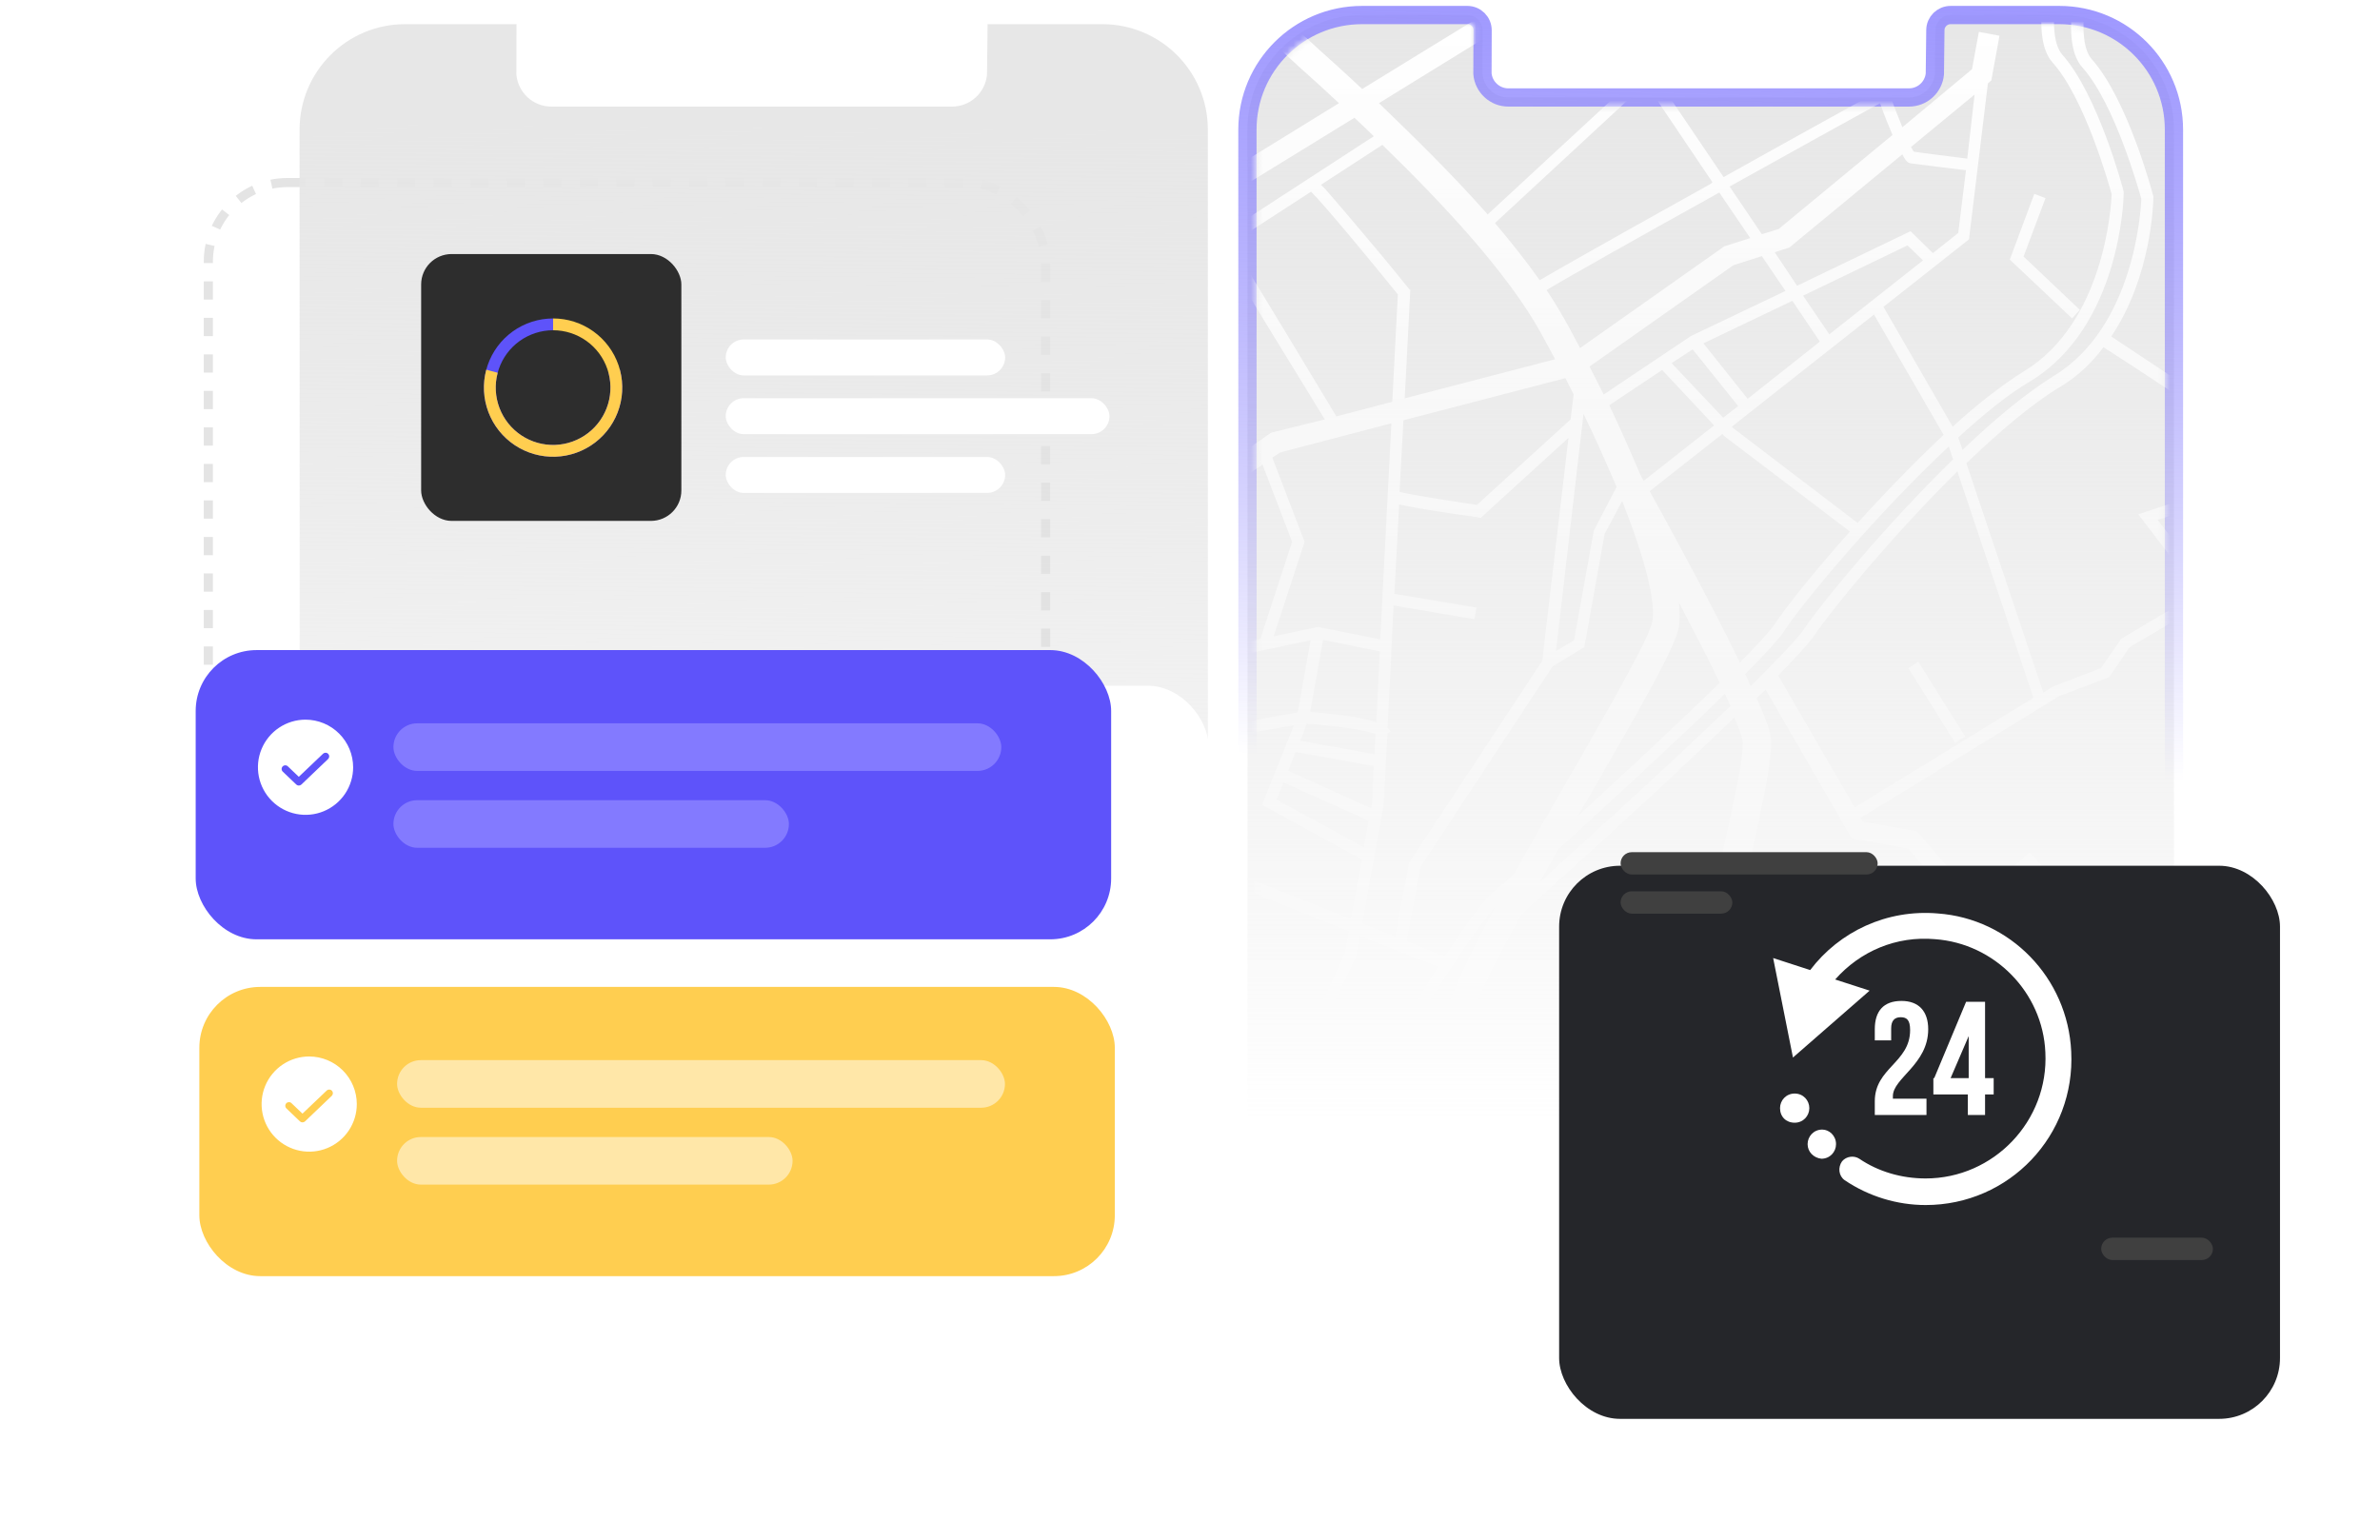 <svg width="391" height="253" viewBox="0 0 391 253" fill="none" xmlns="http://www.w3.org/2000/svg">
<rect x="34.228" y="29.996" width="137.555" height="148.213" rx="13" stroke="#E4E4E4" stroke-width="1.5" stroke-linejoin="round" stroke-dasharray="3 3"/>
<path d="M84.856 3.971H66.548C56.977 3.971 49.218 11.73 49.218 21.301L49.239 184.263C58.929 184.263 56.977 184.32 66.548 184.32H181.103C190.674 184.32 189.909 184.262 198.433 184.262V21.301C198.433 11.73 190.674 3.971 181.103 3.971H162.249L162.153 12.251C161.888 15.232 159.391 17.517 156.399 17.517H90.59C87.573 17.517 85.064 15.195 84.83 12.187L84.856 3.971Z" fill="url(#paint0_linear_621_334)"/>
<rect x="69.188" y="41.745" width="42.75" height="43.85" rx="5" fill="#2D2D2D"/>
<g filter="url(#filter0_d_621_334)">
<rect x="119.228" y="49.781" width="45.902" height="5.909" rx="2.955" fill="white"/>
</g>
<g filter="url(#filter1_d_621_334)">
<rect x="119.228" y="69.088" width="45.902" height="5.909" rx="2.955" fill="white"/>
</g>
<g filter="url(#filter2_d_621_334)">
<rect x="119.228" y="59.435" width="63.041" height="5.909" rx="2.955" fill="white"/>
</g>
<path d="M101.841 60.751C102.456 63.045 102.336 65.473 101.5 67.695C100.664 69.917 99.152 71.822 97.178 73.141C95.204 74.46 92.866 75.127 90.493 75.05C88.12 74.972 85.831 74.153 83.947 72.708C82.063 71.262 80.68 69.263 79.99 66.991C79.301 64.719 79.341 62.288 80.104 60.04C80.868 57.791 82.316 55.839 84.246 54.456C86.176 53.072 88.49 52.329 90.865 52.329L90.865 54.268C88.896 54.268 86.976 54.885 85.375 56.032C83.775 57.179 82.573 58.798 81.941 60.663C81.308 62.528 81.275 64.544 81.846 66.428C82.418 68.312 83.565 69.971 85.127 71.169C86.69 72.368 88.588 73.047 90.556 73.112C92.525 73.176 94.463 72.623 96.101 71.528C97.738 70.434 98.992 68.855 99.685 67.012C100.379 65.169 100.478 63.155 99.968 61.253L101.841 60.751Z" fill="#5E53FA"/>
<path d="M90.865 52.327C93.239 52.327 95.554 53.071 97.484 54.454C99.414 55.837 100.862 57.79 101.625 60.038C102.389 62.286 102.428 64.717 101.739 66.989C101.05 69.261 99.666 71.261 97.783 72.706C95.899 74.151 93.61 74.971 91.237 75.048C88.864 75.126 86.526 74.458 84.552 73.139C82.578 71.82 81.066 69.916 80.23 67.694C79.393 65.471 79.274 63.043 79.889 60.75L81.762 61.252C81.252 63.154 81.351 65.168 82.045 67.01C82.738 68.853 83.992 70.433 85.629 71.527C87.266 72.621 89.205 73.174 91.173 73.11C93.141 73.046 95.04 72.366 96.602 71.168C98.165 69.969 99.312 68.311 99.884 66.427C100.455 64.542 100.422 62.526 99.789 60.661C99.156 58.797 97.955 57.177 96.355 56.03C94.754 54.883 92.834 54.266 90.865 54.266V52.327Z" fill="#FFCE50"/>
<path d="M204.934 21.301V21.301L204.955 183.263C204.955 184.652 206.086 185.762 207.458 185.763C211.585 185.765 213.374 185.778 215.157 185.791L215.351 185.793C217.207 185.807 219.147 185.82 223.764 185.82H338.319C342.912 185.82 345.128 185.807 347.131 185.793L347.568 185.789C349.402 185.776 351.186 185.764 354.645 185.762C356.014 185.761 357.149 184.653 357.149 183.262V21.301C357.149 10.901 348.719 2.471 338.319 2.471H320.454C319.084 2.471 317.97 3.572 317.954 4.942L317.869 12.171C317.649 14.352 315.812 16.017 313.615 16.017H247.806C245.591 16.017 243.746 14.327 243.546 12.127L243.569 4.978C243.573 3.595 242.452 2.471 241.069 2.471H223.764C213.364 2.471 204.934 10.901 204.934 21.301Z" fill="url(#paint1_linear_621_334)" stroke="url(#paint2_linear_621_334)" stroke-width="3"/>
<mask id="mask0_621_334" style="mask-type:alpha" maskUnits="userSpaceOnUse" x="206" y="3" width="150" height="182">
<path d="M242.072 3.971H223.764C214.193 3.971 206.434 11.73 206.434 21.301L206.455 184.263C216.145 184.263 214.193 184.32 223.764 184.32H338.319C347.89 184.32 347.125 184.262 355.649 184.262V21.301C355.649 11.73 347.89 3.971 338.319 3.971H319.465L319.369 12.251C319.104 15.232 316.607 17.517 313.615 17.517H247.806C244.789 17.517 242.28 15.195 242.046 12.187L242.072 3.971Z" fill="url(#paint3_linear_621_334)"/>
</mask>
<g mask="url(#mask0_621_334)">
<path d="M403.609 74.494L402.621 72.8L384.9 83.32C382.358 81.06 372.897 72.729 372.121 72.094C371.274 71.459 350.234 57.55 346.845 55.291C353.482 45.477 353.764 33.193 353.764 32.557V32.416V32.275C353.623 31.639 349.528 16.319 343.668 9.753C342.115 8.058 341.903 3.963 342.892 -1.755L358.424 0.433L401.35 12.859L402.268 9.612L359.13 -2.744L343.457 -5.003C345.786 -14.746 350.375 -24.56 351.788 -25.266C355.035 -26.678 375.368 -38.751 376.216 -39.245L375.227 -40.939C375.086 -40.798 354.188 -28.443 351.081 -27.031C348.399 -25.901 343.668 -14.181 341.55 -5.215L338.656 -5.638C340.985 -15.452 345.645 -25.407 347.057 -26.113C350.305 -27.525 370.638 -39.598 371.485 -40.092L370.497 -41.786C370.285 -41.645 349.387 -29.219 346.281 -27.878C343.598 -26.748 338.797 -14.816 336.749 -5.921L326.865 -7.333L311.05 -1.755L295.165 -2.461L285.775 -8.815C280.198 -12.628 273.773 -16.935 267.348 -21.241L273.208 -25.266L297.071 -61.272L296.153 -68.686L292.765 -68.262L293.471 -62.12L270.666 -27.666L264.312 -23.218C249.345 -33.385 235.507 -42.845 234.448 -43.834C234.448 -43.834 234.589 -43.693 234.659 -43.551L231.694 -41.786C231.977 -41.292 232.259 -40.868 258.17 -23.218C259.37 -22.442 260.57 -21.594 261.771 -20.818L243.908 2.269L223.787 14.624C221.175 12.153 218.633 9.894 216.444 7.917C215.385 6.929 214.397 6.011 213.408 5.164L232.118 -11.075L232.188 -11.145L240.872 -23.924L234.095 -29.149L232.894 -27.595L238.26 -23.571L234.165 -17.499L230.141 -22.724L228.588 -21.524L232.965 -15.805L230.706 -12.487L230 -11.922L224.422 -21.241L222.869 -20.182L228.588 -10.58L211.996 3.822C210.373 2.269 209.172 1.139 208.678 0.504C205.219 -4.014 197.876 -17.005 197.735 -17.146L193.922 -14.958C194.205 -14.393 201.547 -1.473 205.289 3.187C206.348 4.528 209.243 7.141 213.55 11.094C215.456 12.789 217.645 14.765 219.974 16.954L200.841 28.745L197.805 32.628C191.734 22.744 187.356 15.754 186.933 15.472L185.733 17.025C185.662 16.954 185.591 16.954 185.591 16.954C186.156 17.59 190.604 24.72 196.464 34.322L188.557 44.348L181.567 47.383L182.344 49.148L186.015 47.595L171.542 65.952L174.225 68.07L192.652 44.701L200.206 41.382L200.63 41.1C206.136 50.137 212.349 60.303 217.645 68.917L208.819 71.106L169.988 98.075L171.965 100.899L186.297 90.945L196.605 108.454L202.042 119.044L182.767 122.433C182.132 120.809 180.437 116.644 178.672 112.478C173.872 101.323 173.166 101.182 172.46 101.041L172.107 102.876C171.895 102.876 171.824 102.735 171.824 102.735C172.813 103.653 177.119 113.396 180.861 122.645L167.8 124.975L168.153 126.881L181.426 124.551L183.12 133.8L193.358 141.495L184.109 176.373L186.015 176.867L195.123 142.413L221.598 153.003L220.892 156.745L196.888 207.367L198.653 208.214L222.728 157.381L223.363 153.78L236.213 158.863C225.693 175.172 210.584 201.86 209.737 203.413L211.432 204.401C211.714 203.907 238.613 156.251 245.744 148.909C242.355 155.121 239.813 160.205 238.401 163.947C228.164 180.256 215.385 202.919 214.609 204.331L216.303 205.319C216.444 205.037 227.246 185.904 236.989 170.018C236.848 171.854 236.636 173.76 236.354 175.596C235.366 183.997 234.448 191.905 237.625 196.565C241.225 201.719 260.005 222.405 260.782 223.252L264.03 220.287C263.818 220.075 244.614 198.965 241.225 194.023C238.966 190.775 239.813 183.291 240.661 176.09C240.943 173.76 241.225 171.43 241.367 169.101C241.578 166.276 245.179 158.934 249.768 150.532C250.192 150.038 250.615 149.615 250.898 149.332C255.416 145.308 272.573 129.846 284.928 117.914C285.634 119.609 286.128 120.88 286.269 121.656C286.763 124.198 283.375 138.459 280.692 149.968C275.044 173.972 272.573 185.692 274.408 189.081C274.973 190.21 276.526 192.681 278.574 196.07L263.112 212.521L264.524 213.862L279.845 197.694C284.081 204.472 289.941 213.862 295.024 221.911C293.824 223.252 293.047 224.099 292.835 224.24C292.835 224.24 292.835 224.24 292.906 224.24L294.035 225.864C294.177 225.723 294.953 224.946 296.153 223.676C300.954 231.23 304.767 237.231 305.12 237.867L308.862 235.537C308.721 235.395 304.484 228.688 299.26 220.357C306.108 212.803 318.252 199.106 327.289 188.94L346.916 206.519C340.562 213.933 330.678 225.158 329.548 225.864C329.548 225.864 329.619 225.794 329.689 225.794L330.254 227.7C330.678 227.559 331.172 227.417 340.279 217.11C343.668 213.227 347.057 209.414 348.399 207.79L373.039 229.889L374.309 228.406L359.695 215.345L374.451 200.801L382.993 208.779L384.97 206.661L363.366 186.398L363.296 186.327L350.517 177.008L357.365 170.089L381.158 193.176L382.499 191.764L357.294 167.336L348.893 175.878L335.479 160.417L344.939 154.557L355.247 154.91L361.248 151.944L367.461 148.909L385.676 160.417L386.735 158.793L367.602 146.72L363.154 148.909L383.205 116.079C387.159 126.387 391.042 136.13 391.042 136.271L392.878 135.565C392.807 135.424 388.43 124.198 384.123 113.114C377.981 97.158 376.498 92.498 376.145 91.156L384.264 86.356L393.231 115.796L395.066 115.232L385.959 85.296L403.609 74.494ZM383.064 84.379L362.872 96.31L354.47 85.438L365.202 81.837L368.944 72.447C370.003 73.153 370.638 73.577 370.779 73.718C371.485 74.141 378.193 80.072 383.064 84.379ZM367.39 71.388L363.79 80.354L351.293 84.52L361.178 97.44L358.636 98.923L348.681 104.853L348.469 104.994L345.151 109.795L337.385 112.76L335.69 113.82L323.053 76.118C328.418 70.964 333.784 66.375 338.373 63.622C341.338 61.857 343.668 59.597 345.575 57.056C350.87 60.445 361.742 67.646 367.39 71.388ZM292.129 110.995C295.024 108.03 297.212 105.7 298.06 104.43C300.884 100.193 310.98 87.909 321.57 77.46L334.067 114.667L304.696 132.67L292.129 110.995ZM224.069 139.236L209.737 131.399L210.867 128.575L224.846 134.859L224.069 139.236ZM225.411 131.894L225.269 132.811L211.643 126.669L212.844 123.563L225.693 125.892L225.411 131.894ZM214.679 118.903C219.198 119.256 224.069 119.891 225.976 120.597L225.834 123.916L213.62 121.727L214.679 118.903ZM220.68 117.561C218.562 117.279 216.444 117.067 215.244 116.997L217.362 105.136L226.682 107.042L226.117 118.691C224.916 118.267 223.222 117.914 220.68 117.561ZM230.565 69.058L257.181 62.139C257.605 63.057 258.099 63.904 258.523 64.822L258.029 68.917L242.637 82.967C237.413 82.19 231.765 81.272 229.929 80.849L230.565 69.058ZM231.412 47.383C231.341 47.313 227.741 42.794 223.999 38.417C221.81 35.805 220.045 33.757 218.774 32.275C218.068 31.427 217.503 30.792 217.009 30.369L227.105 23.802C236.919 33.334 247.65 44.771 253.157 54.726C253.934 56.138 254.71 57.621 255.487 59.033L230.776 65.457L231.694 47.666L231.412 47.383ZM323.194 26.062C320.935 25.779 315.781 25.144 314.439 24.932C314.298 24.791 314.157 24.509 313.945 24.155L324.394 15.542L323.194 26.062ZM313.874 26.838C314.792 26.98 321.711 27.827 322.982 27.968L321.711 38.276L317.546 41.594L313.874 37.993L295.236 46.96L291.564 41.453L293.965 40.676L312.533 25.356C313.168 26.697 313.592 26.768 313.874 26.838ZM278.079 57.409L285.563 66.728L283.092 68.635L274.62 59.668L278.079 57.409ZM287.116 65.528L279.845 56.42L294.459 49.431L298.978 56.138L287.116 65.528ZM277.797 55.22L263.465 64.822C262.688 63.269 261.912 61.786 261.135 60.233L284.787 43.571L289.446 42.088L293.329 47.807L277.797 55.22ZM273.067 60.798L281.61 69.905L270.031 79.013C269.748 78.589 269.607 78.166 269.466 77.954C267.913 74.283 266.218 70.47 264.383 66.587L273.067 60.798ZM282.951 71.317L283.304 71.67L283.375 71.741L303.92 87.344C298.06 93.91 293.4 99.77 291.635 102.453C290.858 103.653 288.74 105.912 285.846 108.877C281.115 99.134 274.267 86.567 271.019 80.707L282.951 71.317ZM305.19 85.932L284.716 70.329L284.504 70.117L307.873 51.69L319.311 71.459C314.51 75.977 309.568 81.06 305.19 85.932ZM300.531 54.938L296.224 48.584L313.38 40.323L315.922 42.794L300.531 54.938ZM292.2 37.64L289.446 38.488L284.151 30.651C292.482 25.991 301.307 21.12 308.862 16.954C309.638 19.143 310.344 20.837 310.909 22.179L292.2 37.64ZM287.54 39.123L283.304 40.465L259.582 57.197C258.735 55.644 257.958 54.091 257.111 52.608C256.193 50.984 255.205 49.36 254.075 47.666C257.323 45.689 269.113 39.053 282.457 31.639L287.54 39.123ZM280.762 30.369C261.488 41.1 255.134 44.771 252.945 46.042C250.757 42.935 248.286 39.829 245.603 36.652L270.384 13.707L281.327 29.945C281.186 30.157 280.974 30.227 280.762 30.369ZM260.147 67.999C262.194 72.165 263.959 76.26 265.583 80.001L261.841 87.203L258.593 105.206L255.628 106.971L260.147 67.999ZM275.82 98.993C278.291 103.723 280.692 108.313 282.527 112.196C275.891 118.691 266.854 127.093 259.229 134.082C260.005 132.741 260.711 131.47 261.488 130.199C269.96 115.514 275.185 106.406 275.82 103.017C275.961 101.888 275.961 100.546 275.82 98.993ZM286.693 110.784C289.941 107.536 292.27 104.994 293.188 103.582C296.295 98.852 308.368 84.379 320.158 73.365L320.864 75.483C309.85 86.214 299.331 98.993 296.365 103.37C295.306 104.994 291.988 108.383 287.611 112.76C287.328 112.125 287.046 111.419 286.693 110.784ZM342.115 11.094C347.41 17.025 351.364 31.145 351.788 32.698C351.717 34.463 350.658 53.738 337.385 61.786C332.937 64.54 327.642 68.917 322.417 73.93L321.711 71.882C325.877 68.07 329.972 64.751 333.572 62.633C348.328 53.667 348.893 32.628 348.893 31.78V31.639V31.498C348.752 30.863 344.657 15.542 338.797 8.976C337.314 7.282 337.032 3.257 338.02 -2.32L340.915 -1.896C339.715 4.528 340.138 8.906 342.115 11.094ZM246.238 4.811L264.595 -18.911C274.832 -11.992 283.657 -5.991 283.798 -5.921L293.965 0.998L311.474 1.775L327.148 -3.803L335.973 -2.532C334.843 3.822 335.267 8.129 337.244 10.318C342.539 16.248 346.492 30.369 346.916 31.922C346.845 33.687 345.786 52.961 332.513 61.01C328.983 63.198 324.888 66.375 320.793 70.117L309.427 50.419L323.476 39.335L326.583 13.707L327.148 13.212L328.489 5.87L325.1 5.234L323.97 11.377L312.533 20.908C311.827 19.213 311.05 17.166 310.344 15.26L309.991 14.201L309.003 14.765C308.862 14.836 296.295 21.755 283.163 29.098L270.808 10.812L244.403 35.24C238.754 28.815 232.33 22.532 226.54 16.954L246.238 4.811ZM203.101 31.286L222.516 19.355C223.575 20.343 224.634 21.331 225.693 22.39L201.265 38.276C200.7 37.358 200.206 36.511 199.641 35.664L203.101 31.286ZM199.288 39.547L195.193 41.312L198.37 37.287C198.794 37.993 199.218 38.629 199.641 39.335L199.288 39.547ZM202.324 39.97L215.385 31.498C217.362 33.404 224.846 42.441 229.647 48.372L228.729 66.022L219.551 68.423C213.832 58.892 207.69 48.795 202.324 39.97ZM228.588 69.552L226.752 105.065L216.515 103.017L209.243 104.571L214.326 89.038L209.031 75.201L210.302 74.353L228.588 69.552ZM207.407 76.33L212.279 89.038L207.054 104.994L197.947 106.901L187.921 89.815L207.407 76.33ZM198.935 108.666L215.315 105.206L213.197 117.067L204.089 118.691L198.935 108.666ZM183.332 124.269L202.395 120.95L201.124 129.281L194.275 139.801L184.956 132.811L183.332 124.269ZM195.97 140.719L202.959 129.987L204.442 120.597L212.561 119.185L207.337 132.247L223.716 141.213L221.951 151.027L195.97 140.719ZM227.317 132.247L227.952 120.456L228.447 120.244C228.376 120.032 228.235 119.821 227.952 119.609L228.658 105.63V105.489L228.941 99.487L242.214 101.747L242.567 99.84L229.082 97.581L229.859 82.896C231.694 83.32 235.366 83.955 242.849 85.014L243.273 85.085L257.676 71.953L253.369 108.595L231.482 141.778L229.223 153.921L223.787 151.733L227.317 132.247ZM244.967 146.932C243.414 148.344 240.661 152.156 237.342 157.169L231.059 154.627L233.389 142.413L255.063 109.513L260.288 106.336L263.606 87.767L266.501 82.331C270.172 91.58 272.078 98.852 271.443 102.17C270.949 104.924 263.889 117.138 257.676 127.94C254.428 133.588 251.392 138.812 248.78 143.543C247.085 145.025 245.815 146.226 244.967 146.932ZM253.016 144.884C254.004 143.119 254.993 141.354 255.981 139.589C264.171 132.105 275.326 121.868 283.375 114.031C283.728 114.737 284.01 115.373 284.292 116.008C273.985 125.892 259.935 138.671 253.016 144.884ZM278.503 186.963C278.362 186.469 278.009 184.28 279.986 174.254C281.257 167.9 283.022 160.134 284.857 152.509L297.283 154.768L297.636 152.862L285.351 150.674C289.164 134.294 291.494 124.127 290.858 120.88C290.647 119.609 289.799 117.42 288.599 114.737C289.093 114.243 289.588 113.749 290.082 113.325L304.202 137.753L313.521 139.448L322.7 150.038L282.104 192.823C280.268 189.928 278.997 187.881 278.503 186.963ZM315.569 160.064L333.714 178.491C331.595 180.891 329.336 183.433 327.006 186.045L307.52 168.536L315.569 160.064ZM298.06 218.522C292.906 210.332 286.975 200.942 282.951 194.447L306.108 170.018L325.665 187.528C315.569 198.965 304.484 211.461 298.06 218.522ZM346.775 177.855L361.319 188.445L372.968 199.318L358.212 213.933L328.56 187.386C331.525 183.997 334.067 181.173 335.902 179.126L336.538 178.42L317.052 158.652L323.9 151.38L346.775 177.714V177.855ZM325.877 149.332L333.219 142.766L342.962 153.145L333.996 158.722L325.877 149.332ZM354.682 152.792L345.01 152.439L333.431 140.083L324.676 147.85L314.933 136.624L305.967 135L305.614 134.435L338.303 114.384L346.492 111.278L349.881 106.336L359.483 100.688L372.262 129.917L359.765 150.321L354.682 152.792ZM382.217 113.537L373.462 127.869L361.107 99.699L374.239 91.933C374.309 92.215 374.38 92.498 374.521 92.78C374.945 93.981 375.51 95.746 376.357 98.005C377.769 101.747 379.746 106.971 382.217 113.537ZM322.841 121.021L321.217 122.08L313.521 109.795L315.145 108.736L322.841 121.021ZM340.421 52.326L330.183 42.653L334.208 31.851L336.043 32.557L332.443 42.159L341.691 50.913L340.421 52.326Z" fill="url(#paint4_linear_621_334)"/>
</g>
<g filter="url(#filter3_d_621_334)">
<rect x="16.148" y="96.681" width="182.413" height="123.525" rx="10" fill="white"/>
</g>
<rect x="32.749" y="162.171" width="150.398" height="47.526" rx="10" fill="#FFCE50"/>
<path d="M50.797 173.602C49.251 173.602 47.738 174.06 46.452 174.92C45.166 175.779 44.164 177 43.572 178.429C42.98 179.858 42.825 181.431 43.127 182.948C43.429 184.465 44.173 185.859 45.267 186.952C46.361 188.046 47.755 188.791 49.272 189.093C50.789 189.394 52.361 189.24 53.79 188.648C55.219 188.056 56.441 187.053 57.3 185.767C58.159 184.481 58.618 182.969 58.618 181.422C58.614 179.349 57.789 177.362 56.323 175.897C54.857 174.431 52.87 173.606 50.797 173.602ZM54.52 180.054L50.113 184.265C49.999 184.372 49.848 184.431 49.692 184.43C49.615 184.431 49.539 184.417 49.468 184.389C49.398 184.36 49.333 184.318 49.278 184.265L47.075 182.159C47.014 182.106 46.964 182.041 46.929 181.968C46.894 181.895 46.873 181.815 46.87 181.734C46.866 181.653 46.878 181.572 46.907 181.496C46.935 181.42 46.978 181.351 47.034 181.292C47.09 181.233 47.157 181.186 47.231 181.154C47.306 181.122 47.386 181.105 47.467 181.104C47.548 181.104 47.628 181.12 47.703 181.151C47.778 181.183 47.846 181.229 47.902 181.287L49.692 182.994L53.693 179.181C53.809 179.079 53.961 179.026 54.116 179.034C54.271 179.041 54.418 179.108 54.525 179.221C54.631 179.333 54.69 179.483 54.69 179.638C54.689 179.793 54.628 179.942 54.52 180.054Z" fill="white"/>
<rect x="65.235" y="174.203" width="99.865" height="7.821" rx="3.91" fill="#FFE7A8"/>
<rect x="65.235" y="186.836" width="64.972" height="7.821" rx="3.91" fill="#FFE7A8"/>
<rect x="32.148" y="106.824" width="150.398" height="47.526" rx="10" fill="#5E53FA"/>
<path d="M50.196 118.255C48.649 118.255 47.137 118.714 45.851 119.573C44.565 120.432 43.562 121.654 42.97 123.083C42.378 124.512 42.224 126.084 42.525 127.601C42.827 129.118 43.572 130.512 44.666 131.606C45.759 132.699 47.153 133.444 48.67 133.746C50.187 134.048 51.76 133.893 53.189 133.301C54.618 132.709 55.839 131.707 56.698 130.421C57.558 129.134 58.016 127.622 58.016 126.076C58.013 124.003 57.187 122.016 55.721 120.55C54.256 119.084 52.269 118.259 50.196 118.255ZM53.918 124.707L49.511 128.918C49.398 129.025 49.247 129.085 49.09 129.084C49.014 129.085 48.938 129.071 48.867 129.042C48.796 129.014 48.731 128.972 48.677 128.918L46.473 126.813C46.412 126.759 46.362 126.694 46.327 126.621C46.292 126.548 46.272 126.469 46.268 126.388C46.264 126.307 46.277 126.226 46.305 126.15C46.333 126.074 46.377 126.004 46.432 125.945C46.488 125.886 46.555 125.839 46.63 125.807C46.704 125.775 46.784 125.758 46.865 125.758C46.947 125.757 47.027 125.773 47.102 125.804C47.176 125.836 47.244 125.882 47.3 125.94L49.09 127.647L53.091 123.835C53.208 123.733 53.36 123.68 53.515 123.687C53.67 123.694 53.816 123.761 53.923 123.874C54.03 123.987 54.089 124.136 54.088 124.291C54.087 124.447 54.026 124.596 53.918 124.707Z" fill="white"/>
<rect x="64.634" y="118.856" width="99.865" height="7.821" rx="3.91" fill="#837AFF"/>
<rect x="64.634" y="131.489" width="64.972" height="7.821" rx="3.91" fill="#837AFF"/>
<g filter="url(#filter4_d_621_334)">
<rect x="256.143" y="126.261" width="118.429" height="90.887" rx="10" fill="#25262A"/>
</g>
<path d="M318.334 150.1C309.984 149.395 302.2 153.059 297.388 159.401L291.303 157.428L294.558 173.775L307.153 162.783L301.492 160.951C305.597 156.3 311.541 153.764 317.909 154.328C327.674 155.032 335.6 163.065 336.024 172.929C336.59 184.203 327.533 193.645 316.353 193.645C312.39 193.645 308.569 192.518 305.455 190.404C304.606 189.84 303.332 189.981 302.625 190.827C301.917 191.813 302.059 193.222 303.049 193.927C307.012 196.604 311.682 198.014 316.353 198.014C330.08 198.014 340.978 186.599 340.27 172.788C339.704 160.669 330.222 150.945 318.334 150.1Z" fill="white"/>
<path d="M312.248 167.152C311.257 167.152 310.691 167.715 310.691 168.984V170.957H308.002V169.125C308.002 166.165 309.418 164.474 312.39 164.474C315.22 164.474 316.777 166.165 316.777 169.125C316.777 174.902 310.974 177.157 310.974 180.117C310.974 180.257 310.974 180.398 310.974 180.539H316.494V183.217H308.002V180.962C308.002 175.466 313.805 174.621 313.805 169.265C313.805 167.574 313.239 167.152 312.248 167.152Z" fill="white"/>
<path d="M317.767 177.157L323.003 164.615H326.117V177.157H327.532V179.835H326.117V183.217H323.286V179.835H317.625V177.157H317.767ZM323.428 177.157V170.252L320.456 177.157H323.428Z" fill="white"/>
<path d="M301.634 188.008C301.634 189.277 300.643 190.404 299.228 190.404C297.954 190.263 296.964 189.277 296.964 188.008C296.964 186.74 297.954 185.613 299.37 185.613C300.502 185.613 301.634 186.599 301.634 188.008Z" fill="white"/>
<path d="M297.246 182.089C297.246 183.357 296.256 184.485 294.84 184.485C293.425 184.485 292.434 183.498 292.434 182.089C292.434 180.821 293.425 179.693 294.84 179.693C296.256 179.693 297.246 180.821 297.246 182.089Z" fill="white"/>
<rect x="266.241" y="140.031" width="42.23" height="3.672" rx="1.836" fill="#404040"/>
<rect x="266.241" y="146.458" width="18.361" height="3.672" rx="1.836" fill="#404040"/>
<rect x="345.193" y="203.377" width="18.361" height="3.672" rx="1.836" fill="#404040"/>
<defs>
<filter id="filter0_d_621_334" x="115.228" y="49.781" width="53.902" height="15.909" filterUnits="userSpaceOnUse" color-interpolation-filters="sRGB">
<feFlood flood-opacity="0" result="BackgroundImageFix"/>
<feColorMatrix in="SourceAlpha" type="matrix" values="0 0 0 0 0 0 0 0 0 0 0 0 0 0 0 0 0 0 127 0" result="hardAlpha"/>
<feOffset dy="6"/>
<feGaussianBlur stdDeviation="2"/>
<feComposite in2="hardAlpha" operator="out"/>
<feColorMatrix type="matrix" values="0 0 0 0 0.892 0 0 0 0 0.892 0 0 0 0 0.892 0 0 0 0.25 0"/>
<feBlend mode="normal" in2="BackgroundImageFix" result="effect1_dropShadow_621_334"/>
<feBlend mode="normal" in="SourceGraphic" in2="effect1_dropShadow_621_334" result="shape"/>
</filter>
<filter id="filter1_d_621_334" x="115.228" y="69.088" width="53.902" height="15.909" filterUnits="userSpaceOnUse" color-interpolation-filters="sRGB">
<feFlood flood-opacity="0" result="BackgroundImageFix"/>
<feColorMatrix in="SourceAlpha" type="matrix" values="0 0 0 0 0 0 0 0 0 0 0 0 0 0 0 0 0 0 127 0" result="hardAlpha"/>
<feOffset dy="6"/>
<feGaussianBlur stdDeviation="2"/>
<feComposite in2="hardAlpha" operator="out"/>
<feColorMatrix type="matrix" values="0 0 0 0 0.892 0 0 0 0 0.892 0 0 0 0 0.892 0 0 0 0.25 0"/>
<feBlend mode="normal" in2="BackgroundImageFix" result="effect1_dropShadow_621_334"/>
<feBlend mode="normal" in="SourceGraphic" in2="effect1_dropShadow_621_334" result="shape"/>
</filter>
<filter id="filter2_d_621_334" x="115.228" y="59.435" width="71.041" height="15.909" filterUnits="userSpaceOnUse" color-interpolation-filters="sRGB">
<feFlood flood-opacity="0" result="BackgroundImageFix"/>
<feColorMatrix in="SourceAlpha" type="matrix" values="0 0 0 0 0 0 0 0 0 0 0 0 0 0 0 0 0 0 127 0" result="hardAlpha"/>
<feOffset dy="6"/>
<feGaussianBlur stdDeviation="2"/>
<feComposite in2="hardAlpha" operator="out"/>
<feColorMatrix type="matrix" values="0 0 0 0 0.892 0 0 0 0 0.892 0 0 0 0 0.892 0 0 0 0.25 0"/>
<feBlend mode="normal" in2="BackgroundImageFix" result="effect1_dropShadow_621_334"/>
<feBlend mode="normal" in="SourceGraphic" in2="effect1_dropShadow_621_334" result="shape"/>
</filter>
<filter id="filter3_d_621_334" x="0.147" y="96.681" width="214.413" height="155.524" filterUnits="userSpaceOnUse" color-interpolation-filters="sRGB">
<feFlood flood-opacity="0" result="BackgroundImageFix"/>
<feColorMatrix in="SourceAlpha" type="matrix" values="0 0 0 0 0 0 0 0 0 0 0 0 0 0 0 0 0 0 127 0" result="hardAlpha"/>
<feOffset dy="16"/>
<feGaussianBlur stdDeviation="8"/>
<feComposite in2="hardAlpha" operator="out"/>
<feColorMatrix type="matrix" values="0 0 0 0 0.558 0 0 0 0 0.558 0 0 0 0 0.558 0 0 0 0.25 0"/>
<feBlend mode="normal" in2="BackgroundImageFix" result="effect1_dropShadow_621_334"/>
<feBlend mode="normal" in="SourceGraphic" in2="effect1_dropShadow_621_334" result="shape"/>
</filter>
<filter id="filter4_d_621_334" x="240.143" y="126.261" width="150.429" height="122.887" filterUnits="userSpaceOnUse" color-interpolation-filters="sRGB">
<feFlood flood-opacity="0" result="BackgroundImageFix"/>
<feColorMatrix in="SourceAlpha" type="matrix" values="0 0 0 0 0 0 0 0 0 0 0 0 0 0 0 0 0 0 127 0" result="hardAlpha"/>
<feOffset dy="16"/>
<feGaussianBlur stdDeviation="8"/>
<feComposite in2="hardAlpha" operator="out"/>
<feColorMatrix type="matrix" values="0 0 0 0 0.558 0 0 0 0 0.558 0 0 0 0 0.558 0 0 0 0.25 0"/>
<feBlend mode="normal" in2="BackgroundImageFix" result="effect1_dropShadow_621_334"/>
<feBlend mode="normal" in="SourceGraphic" in2="effect1_dropShadow_621_334" result="shape"/>
</filter>
<linearGradient id="paint0_linear_621_334" x1="125.183" y1="20.713" x2="123.826" y2="184.32" gradientUnits="userSpaceOnUse">
<stop stop-color="#E7E7E7"/>
<stop offset="1" stop-color="#D9D9D9" stop-opacity="0"/>
</linearGradient>
<linearGradient id="paint1_linear_621_334" x1="281.041" y1="3.971" x2="281.041" y2="184.32" gradientUnits="userSpaceOnUse">
<stop stop-color="#E7E7E7"/>
<stop offset="1" stop-color="#D9D9D9" stop-opacity="0"/>
</linearGradient>
<linearGradient id="paint2_linear_621_334" x1="284.677" y1="-19.664" x2="280.442" y2="126.136" gradientUnits="userSpaceOnUse">
<stop stop-color="#9891FF"/>
<stop offset="1" stop-color="#5E53FA" stop-opacity="0"/>
</linearGradient>
<linearGradient id="paint3_linear_621_334" x1="281.041" y1="3.971" x2="281.041" y2="184.32" gradientUnits="userSpaceOnUse">
<stop stop-color="#E7E7E7"/>
<stop offset="1" stop-color="#D9D9D9" stop-opacity="0"/>
</linearGradient>
<linearGradient id="paint4_linear_621_334" x1="285.704" y1="-68.686" x2="290.695" y2="249.68" gradientUnits="userSpaceOnUse">
<stop stop-color="white"/>
<stop offset="1" stop-color="white"/>
</linearGradient>
</defs>
</svg>
